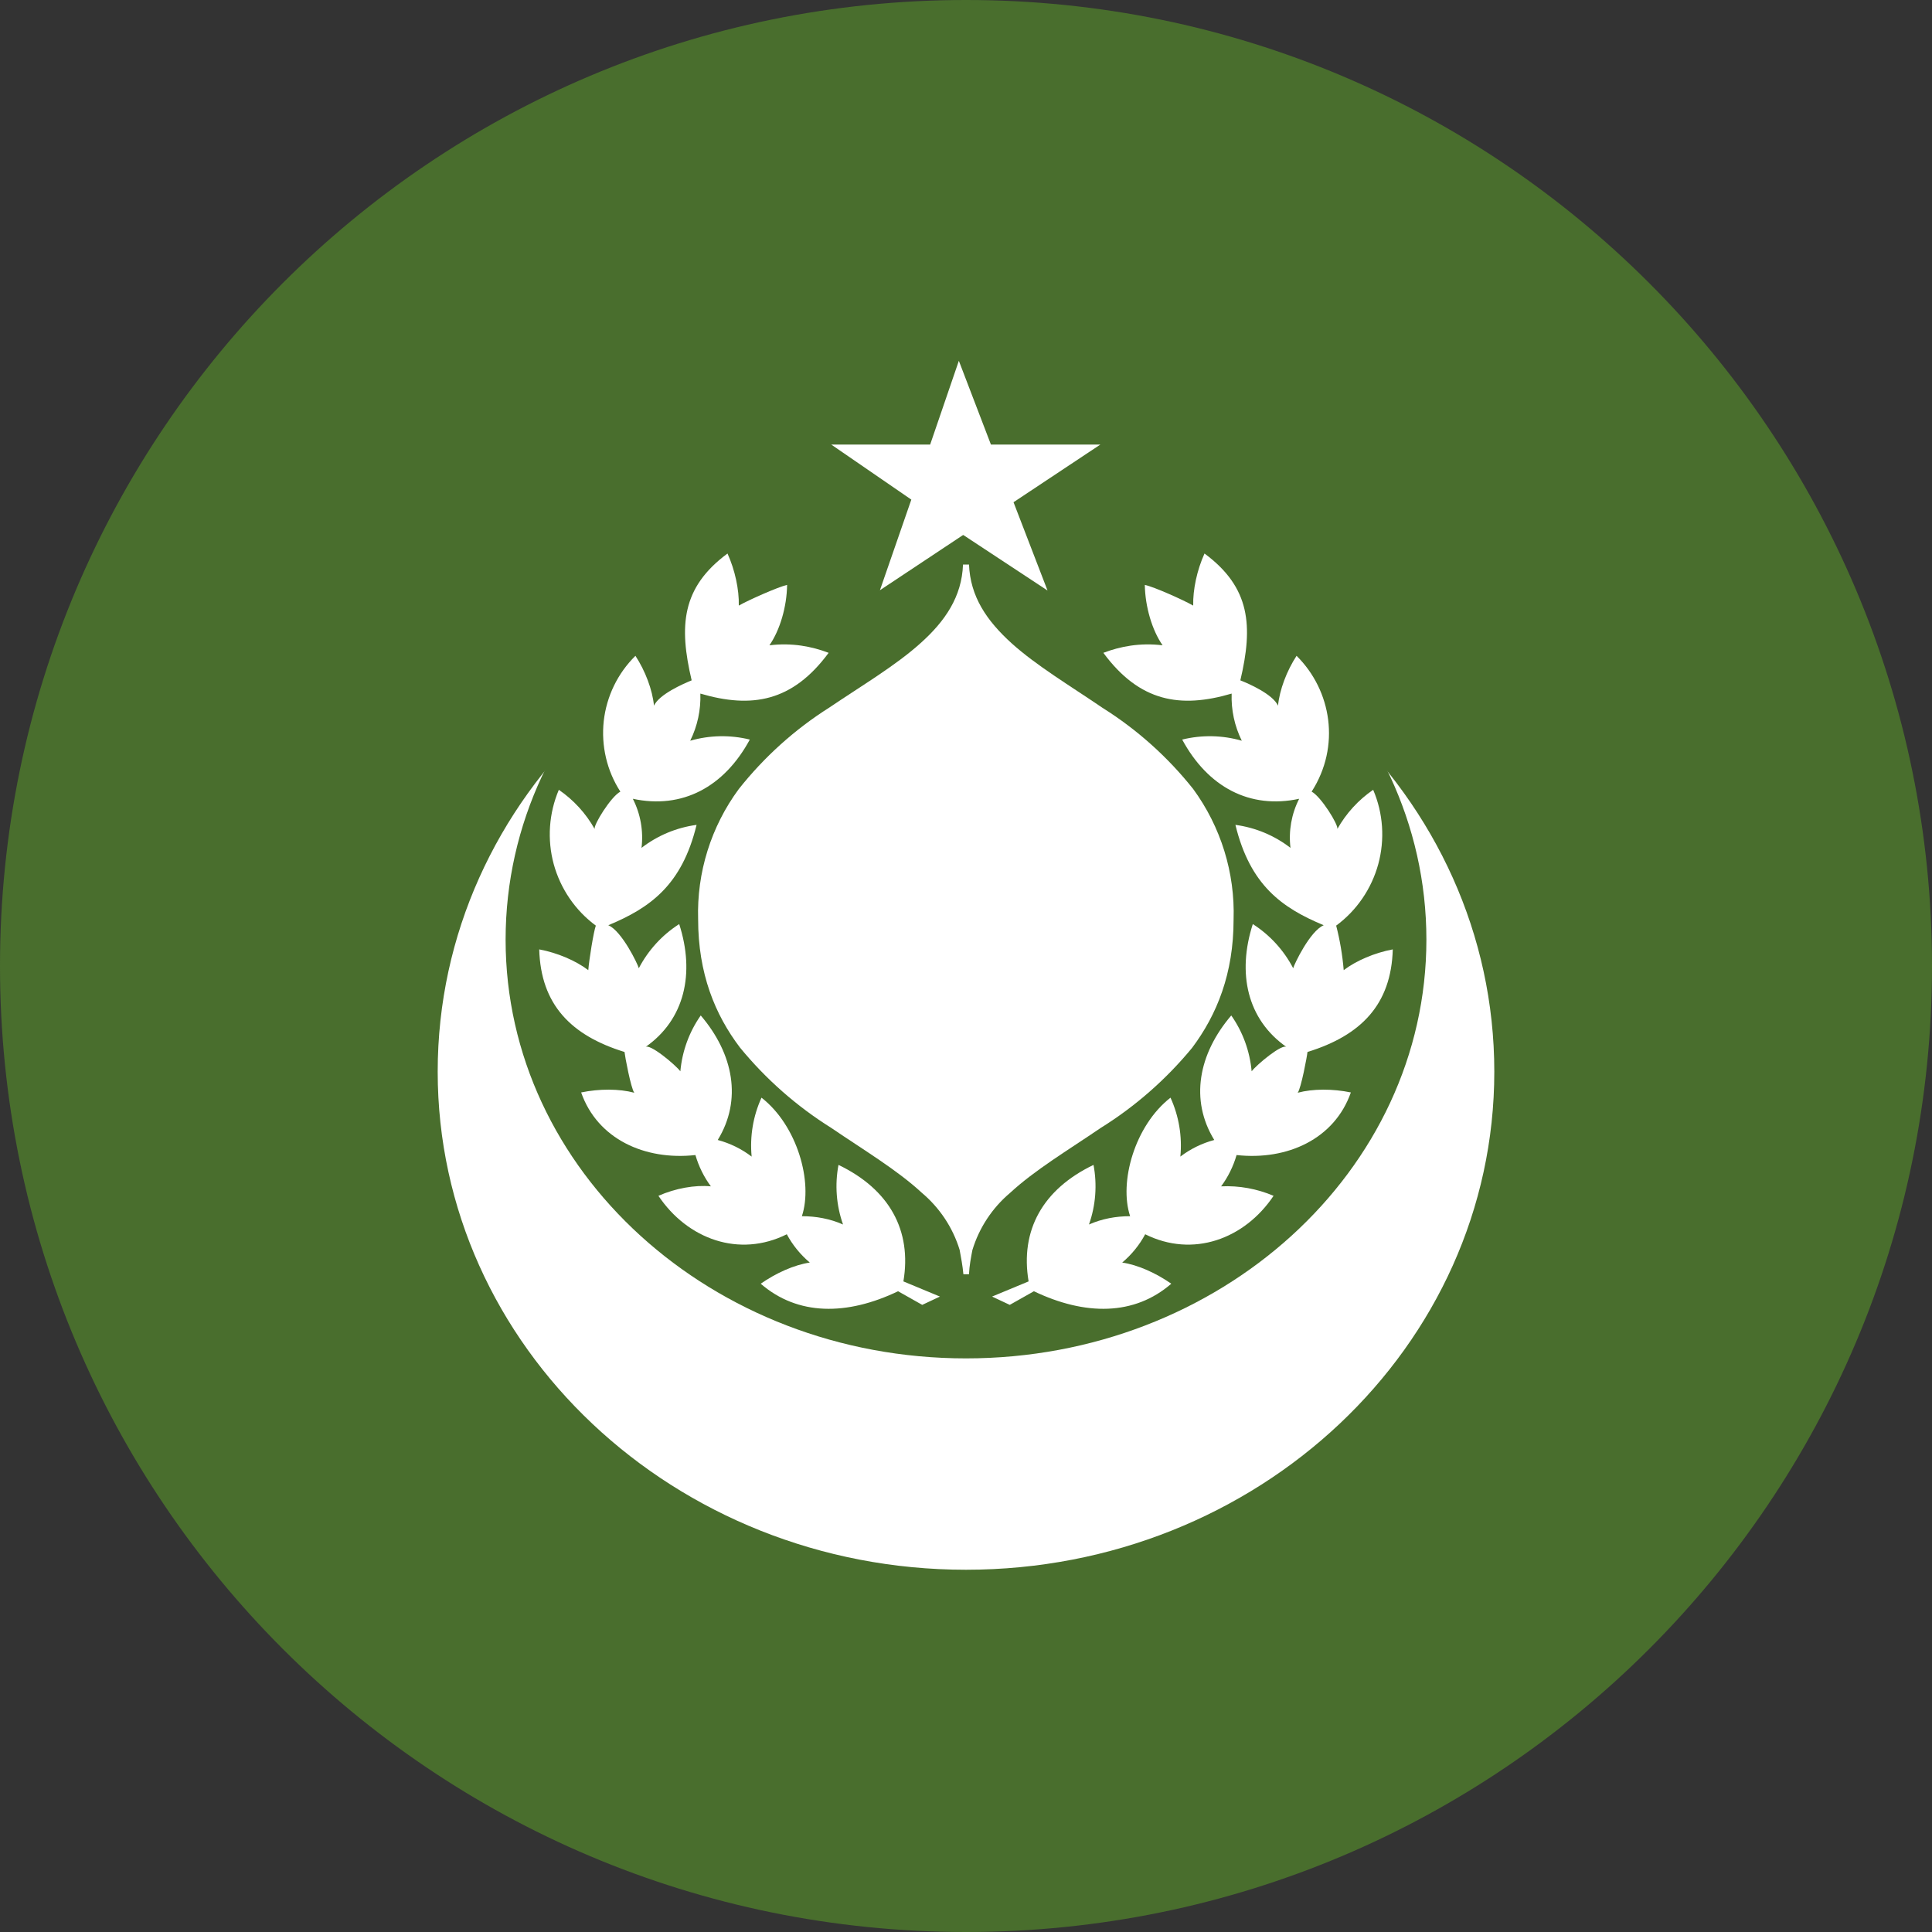 <svg width="20" height="20" viewBox="0 0 20 20" fill="none" xmlns="http://www.w3.org/2000/svg">
<rect x="0" y="0" width="20" height="20" fill="#333333" stroke="none"/>
<path d="M10 20C15.523 20 20 15.523 20 10C20 4.477 15.523 0 10 0C4.477 0 0 4.477 0 10C0 15.523 4.477 20 10 20Z" fill="#496E2D"/>
<path d="M10 16.25C13.02 16.25 15.469 13.941 15.469 11.094C15.469 8.246 13.02 5.938 10 5.938C6.98 5.938 4.531 8.246 4.531 11.094C4.531 13.941 6.98 16.25 10 16.25Z" fill="white"/>
<path d="M10 14.062C12.632 14.062 14.766 12.121 14.766 9.727C14.766 7.332 12.632 5.391 10 5.391C7.368 5.391 5.234 7.332 5.234 9.727C5.234 12.121 7.368 14.062 10 14.062Z" fill="#496E2D"/>
<path fill-rule="evenodd" clip-rule="evenodd" d="M10.031 5.844H9.969C9.957 6.176 9.785 6.43 9.527 6.66C9.27 6.891 8.926 7.094 8.586 7.324C8.228 7.55 7.911 7.836 7.648 8.168C7.361 8.557 7.212 9.032 7.227 9.516C7.227 10.078 7.402 10.504 7.66 10.844C7.928 11.171 8.247 11.452 8.605 11.676C8.949 11.91 9.289 12.113 9.543 12.348C9.727 12.503 9.863 12.707 9.934 12.938C9.949 13.02 9.965 13.102 9.973 13.191H10.031C10.035 13.102 10.051 13.02 10.066 12.941C10.136 12.71 10.272 12.504 10.457 12.348C10.711 12.113 11.051 11.91 11.395 11.676C11.753 11.453 12.072 11.173 12.34 10.848C12.598 10.504 12.77 10.078 12.77 9.52C12.786 9.035 12.638 8.559 12.352 8.168C12.089 7.837 11.772 7.553 11.414 7.328C11.07 7.094 10.73 6.891 10.473 6.66C10.215 6.426 10.043 6.176 10.031 5.84V5.844Z" fill="white"/>
<path d="M10.258 4.602H11.391L10.492 5.199L10.844 6.113L9.973 5.539H9.969L9.109 6.11L9.434 5.172L8.605 4.602H9.629L9.926 3.735L10.258 4.602Z" fill="white"/>
<path fill-rule="evenodd" clip-rule="evenodd" d="M12.469 5.73C12.391 5.902 12.348 6.105 12.352 6.269C12.25 6.211 11.945 6.074 11.851 6.055C11.855 6.281 11.926 6.523 12.035 6.68C11.801 6.652 11.598 6.691 11.422 6.758C11.797 7.266 12.219 7.336 12.75 7.18C12.744 7.349 12.78 7.516 12.855 7.668C12.654 7.61 12.441 7.606 12.238 7.656C12.504 8.148 12.938 8.379 13.449 8.269C13.369 8.426 13.338 8.603 13.359 8.777C13.193 8.649 12.997 8.567 12.789 8.539C12.941 9.164 13.27 9.398 13.703 9.578C13.562 9.637 13.398 9.98 13.387 10.023C13.29 9.837 13.146 9.679 12.969 9.566C12.805 10.074 12.91 10.555 13.32 10.84C13.277 10.797 13.008 11.023 12.957 11.09C12.938 10.882 12.866 10.683 12.746 10.512C12.406 10.91 12.316 11.387 12.57 11.801C12.443 11.835 12.324 11.893 12.219 11.973C12.239 11.764 12.204 11.554 12.117 11.363C11.746 11.652 11.582 12.238 11.699 12.59C11.551 12.59 11.406 12.617 11.273 12.676C11.343 12.478 11.359 12.265 11.32 12.059C10.793 12.312 10.559 12.738 10.648 13.265L10.27 13.422L10.453 13.508L10.703 13.367C11.234 13.621 11.742 13.621 12.125 13.289C11.969 13.18 11.781 13.094 11.617 13.07C11.714 12.988 11.795 12.889 11.855 12.777C12.348 13.023 12.883 12.828 13.184 12.379C13.012 12.306 12.827 12.272 12.641 12.281C12.713 12.184 12.767 12.074 12.801 11.957C13.328 12.015 13.816 11.789 13.984 11.309C13.797 11.27 13.59 11.27 13.434 11.312C13.469 11.265 13.531 10.934 13.535 10.89C14.09 10.719 14.402 10.398 14.418 9.828C14.23 9.863 14.039 9.945 13.91 10.043C13.897 9.887 13.871 9.733 13.832 9.582C14.045 9.425 14.198 9.2 14.268 8.945C14.337 8.69 14.319 8.419 14.215 8.176C14.062 8.281 13.935 8.42 13.844 8.582C13.859 8.543 13.676 8.246 13.578 8.195C13.879 7.726 13.785 7.148 13.422 6.789C13.32 6.945 13.246 7.141 13.23 7.305C13.176 7.187 12.93 7.078 12.84 7.043C12.973 6.48 12.945 6.082 12.469 5.73ZM7.531 5.73C7.609 5.902 7.652 6.105 7.648 6.269C7.75 6.211 8.059 6.074 8.148 6.055C8.145 6.281 8.074 6.523 7.965 6.68C8.199 6.652 8.402 6.691 8.578 6.758C8.203 7.266 7.781 7.336 7.25 7.18C7.256 7.349 7.22 7.516 7.145 7.668C7.346 7.61 7.559 7.606 7.762 7.656C7.496 8.148 7.062 8.379 6.551 8.269C6.631 8.426 6.662 8.603 6.641 8.777C6.807 8.649 7.003 8.567 7.211 8.539C7.059 9.164 6.73 9.398 6.297 9.578C6.437 9.637 6.602 9.98 6.613 10.023C6.71 9.837 6.854 9.679 7.031 9.566C7.195 10.074 7.09 10.555 6.68 10.84C6.723 10.797 6.992 11.023 7.043 11.09C7.062 10.882 7.134 10.683 7.254 10.512C7.594 10.91 7.684 11.387 7.43 11.801C7.557 11.835 7.676 11.893 7.781 11.973C7.761 11.764 7.796 11.554 7.883 11.363C8.254 11.652 8.418 12.238 8.301 12.59C8.449 12.59 8.594 12.617 8.727 12.676C8.657 12.478 8.641 12.265 8.68 12.059C9.207 12.312 9.441 12.738 9.352 13.265L9.73 13.422L9.547 13.508L9.297 13.367C8.766 13.621 8.258 13.621 7.875 13.289C8.031 13.18 8.219 13.094 8.383 13.07C8.286 12.988 8.205 12.889 8.145 12.777C7.652 13.023 7.117 12.828 6.816 12.379C6.992 12.301 7.195 12.265 7.359 12.281C7.287 12.184 7.233 12.074 7.199 11.957C6.672 12.015 6.184 11.789 6.016 11.309C6.203 11.27 6.41 11.27 6.566 11.312C6.531 11.265 6.469 10.934 6.465 10.89C5.91 10.719 5.598 10.398 5.582 9.828C5.77 9.863 5.961 9.945 6.09 10.043C6.098 9.937 6.145 9.644 6.168 9.582C5.955 9.425 5.802 9.2 5.732 8.945C5.663 8.69 5.682 8.419 5.785 8.176C5.938 8.281 6.065 8.42 6.156 8.582C6.141 8.543 6.324 8.246 6.422 8.195C6.282 7.979 6.222 7.72 6.25 7.464C6.279 7.208 6.394 6.97 6.578 6.789C6.68 6.945 6.754 7.141 6.77 7.305C6.824 7.187 7.074 7.078 7.16 7.043C7.027 6.48 7.055 6.082 7.531 5.73Z" fill="white"/>
</svg>
